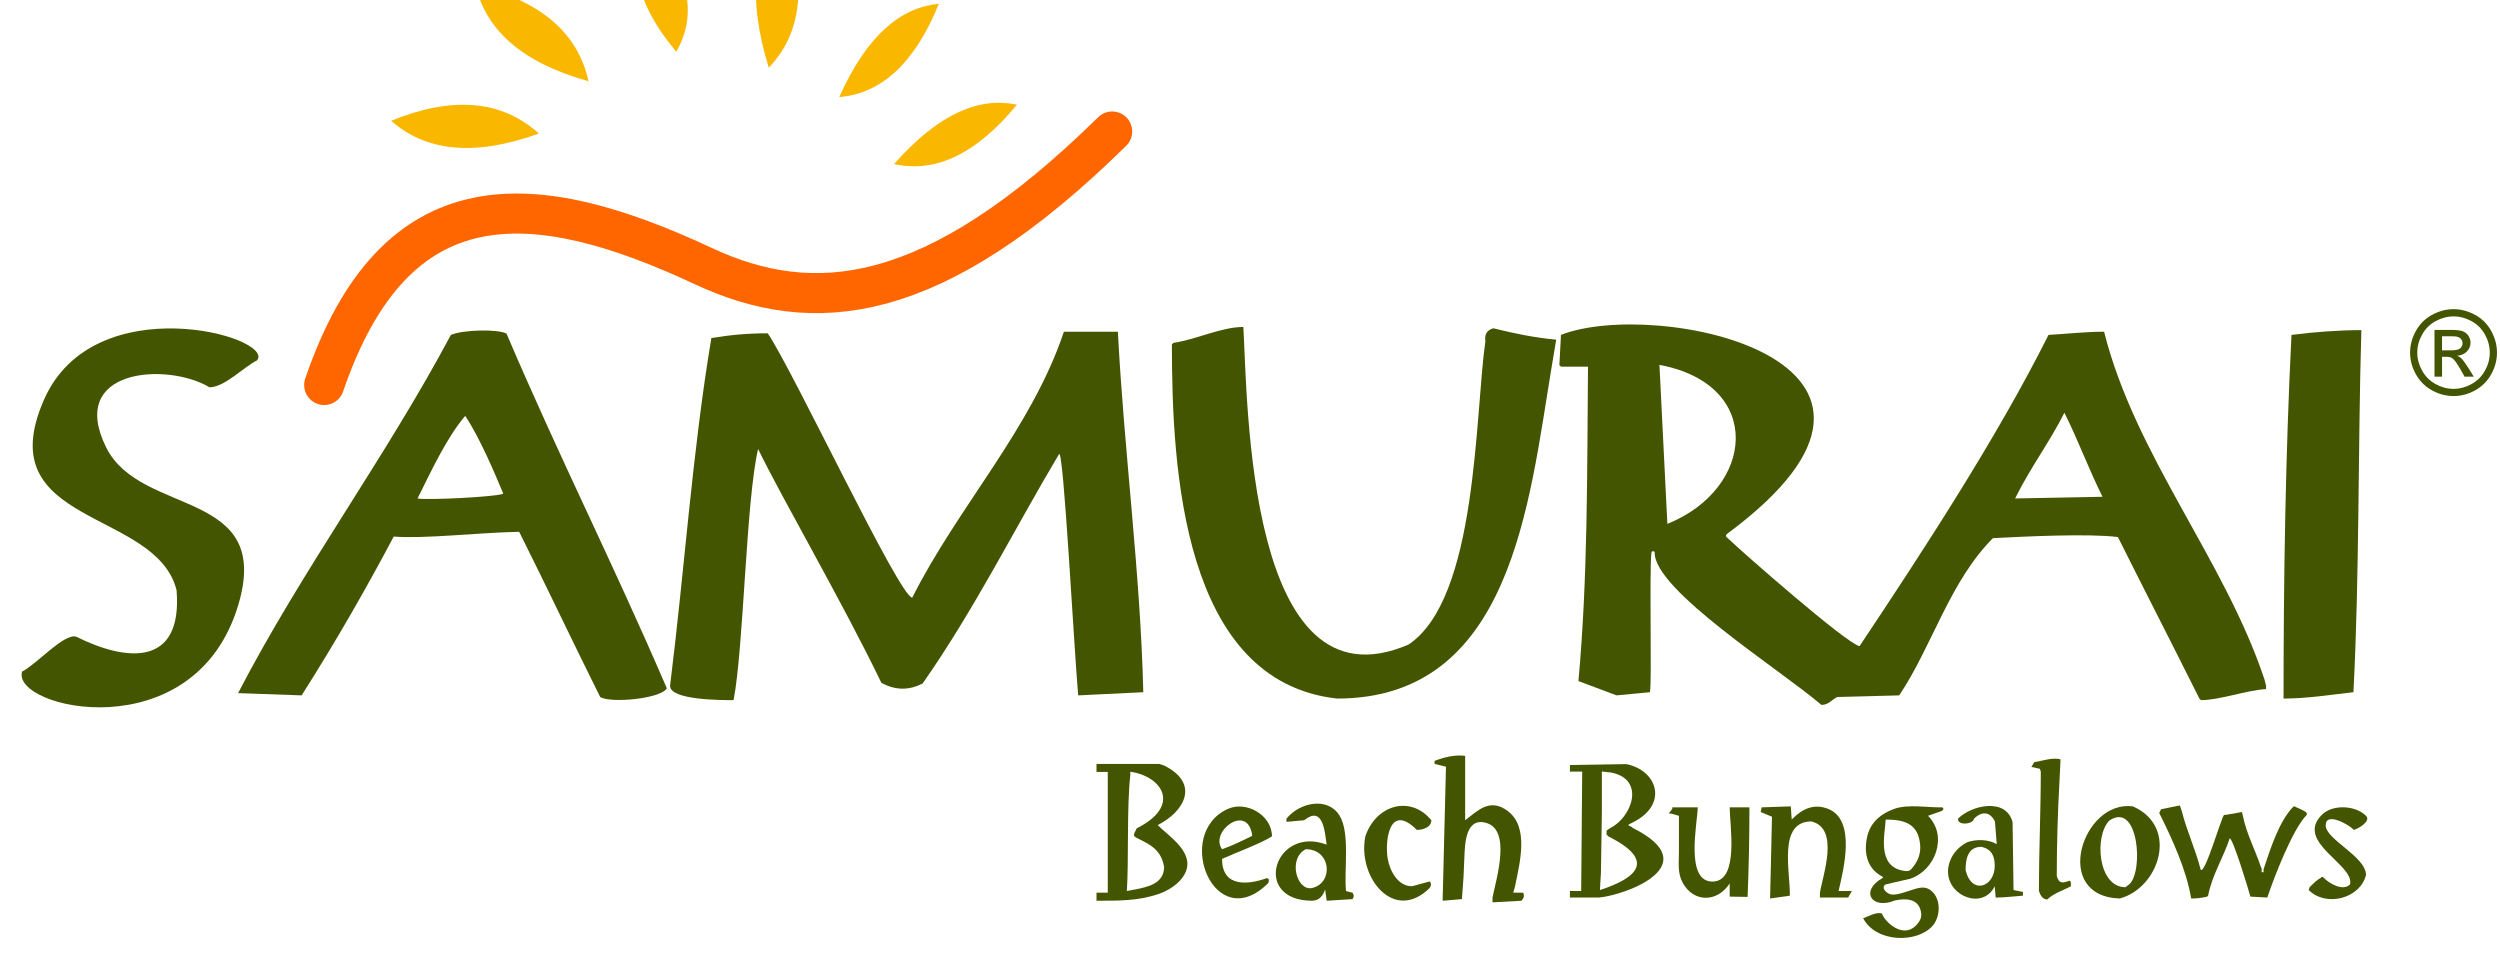 <?xml version="1.0" encoding="UTF-8" standalone="no"?>
<!-- Created with Inkscape (http://www.inkscape.org/) -->

<svg
   xmlns:dc="http://purl.org/dc/elements/1.1/"
   xmlns:cc="http://creativecommons.org/ns#"
   xmlns:rdf="http://www.w3.org/1999/02/22-rdf-syntax-ns#"
   xmlns:svg="http://www.w3.org/2000/svg"
   xmlns="http://www.w3.org/2000/svg"
   xmlns:sodipodi="http://sodipodi.sourceforge.net/DTD/sodipodi-0.dtd"
   xmlns:inkscape="http://www.inkscape.org/namespaces/inkscape"
   width="236"
   height="90"
   viewBox="0 0 236 90"
   id="svg4660"
   version="1.1"
   inkscape:version="0.91 r13725"
   sodipodi:docname="logo-grey.svg">
  <defs
     id="defs4662" />
  <sodipodi:namedview
     id="base"
     pagecolor="#ffffff"
     bordercolor="#666666"
     borderopacity="1.0"
     inkscape:pageopacity="0.0"
     inkscape:pageshadow="2"
     inkscape:zoom="1.979899"
     inkscape:cx="-32.591778"
     inkscape:cy="33.042443"
     inkscape:document-units="px"
     inkscape:current-layer="g4340"
     showgrid="false"
     units="cm"
     inkscape:window-width="1570"
     inkscape:window-height="740"
     inkscape:window-x="46"
     inkscape:window-y="2"
     inkscape:window-maximized="0" />
  <g
     inkscape:label="Layer 1"
     inkscape:groupmode="layer"
     id="layer1"
     transform="translate(0,-962.362)">
    <g
       id="g4322"
       transform="matrix(0.315,0,0,-0.315,-28.453,1094.599)">
      <g
         id="g4324"
         style="fill:#000000;fill-opacity:0.373">
        <path
           inkscape:connector-curvature="0"
           id="path4326"
           style="fill:#445500;fill-opacity:1;fill-rule:evenodd;stroke:none"
           d="m 825.617,327.147 c 2.185,0 4.317,-0.559 6.402,-1.678 2.079,-1.125 3.704,-2.727 4.865,-4.817 1.16,-2.085 1.743,-4.264 1.743,-6.531 0,-2.244 -0.571,-4.399 -1.72,-6.466 -1.143,-2.073 -2.75,-3.681 -4.811,-4.824 -2.067,-1.149 -4.223,-1.72 -6.478,-1.72 -2.256,0 -4.417,0.571 -6.478,1.72 -2.067,1.143 -3.675,2.75 -4.824,4.824 -1.154,2.067 -1.725,4.223 -1.725,6.466 0,2.267 0.583,4.446 1.749,6.531 1.166,2.091 2.792,3.692 4.876,4.817 2.079,1.119 4.217,1.678 6.402,1.678 z m 0,-2.155 c -1.831,0 -3.61,-0.471 -5.342,-1.408 -1.731,-0.936 -3.086,-2.279 -4.064,-4.016 -0.977,-1.743 -1.466,-3.557 -1.466,-5.448 0,-1.873 0.483,-3.669 1.443,-5.389 0.96,-1.72 2.303,-3.063 4.028,-4.022 1.726,-0.96 3.522,-1.443 5.401,-1.443 1.873,0 3.675,0.483 5.401,1.443 1.726,0.96 3.062,2.303 4.016,4.022 0.954,1.72 1.431,3.516 1.431,5.389 0,1.89 -0.483,3.704 -1.455,5.448 -0.972,1.737 -2.326,3.08 -4.064,4.016 -1.737,0.937 -3.516,1.408 -5.33,1.408 z m -5.713,-18.063 0,14.005 4.811,0 c 1.649,0 2.839,-0.124 3.575,-0.383 0.736,-0.259 1.319,-0.712 1.761,-1.354 0.436,-0.648 0.654,-1.331 0.654,-2.055 0,-1.025 -0.365,-1.914 -1.096,-2.674 -0.73,-0.76 -1.702,-1.184 -2.909,-1.278 0.495,-0.206 0.895,-0.453 1.19,-0.742 0.565,-0.554 1.254,-1.478 2.073,-2.78 l 1.708,-2.739 -2.762,0 -1.243,2.208 c -0.978,1.731 -1.761,2.821 -2.361,3.257 -0.412,0.324 -1.019,0.483 -1.814,0.483 l -1.325,0 0,-5.948 -2.261,0 z m 2.261,7.88 2.744,0 c 1.307,0 2.203,0.2 2.68,0.589 0.477,0.389 0.719,0.907 0.719,1.555 0,0.412 -0.118,0.783 -0.348,1.113 -0.23,0.324 -0.548,0.571 -0.954,0.73 -0.412,0.165 -1.166,0.241 -2.273,0.241 l -2.568,0 0,-4.228 z" />
        <path
           inkscape:connector-curvature="0"
           id="path4328"
           style="fill:#445500;fill-opacity:1;fill-rule:evenodd;stroke:none"
           d="m 143.241,242.938 c 1.889,-23.299 -15.274,-21.351 -30.106,-13.922 -3.791,0.946 -11.789,-8.275 -16.18,-10.47 -3.367,-11.134 51.567,-23.824 64.737,19.81 10.617,35.176 -29.083,26.468 -39.514,47.294 -11.896,23.821 18.342,25.64 30.934,18.085 4.501,0 10.209,6.058 14.277,8.091 5.456,7.095 -48.873,22.228 -63.857,-11.765 -16.781,-38.071 33.569,-32.601 39.708,-57.123" />
        <path
           inkscape:connector-curvature="0"
           id="path4330"
           style="fill:#445500;fill-opacity:1;fill-rule:evenodd;stroke:none"
           d="m 363.714,240.683 c -3.885,0.285 -35.609,67.859 -43.309,79.234 -5.893,0 -11.139,-0.466 -16.901,-1.428 -5.75,-34.434 -8.037,-69.565 -12.376,-104.227 0,-4.284 15.371,-4.283 19.038,-4.283 3.047,15.682 3.719,59.866 7.353,75.268 7.118,-14.698 25.28,-45.877 36.936,-70.062 4.124,-2.283 8.248,-2.35 12.373,-0.202 15.596,22.254 27.843,46.928 40.902,68.764 1.34,1.388 4.459,-58.343 5.71,-72.339 l 19.512,0.951 c -0.827,35.452 -5.803,72.624 -7.614,108.034 -5.394,0 -10.788,0 -16.182,0 -9.668,-29.017 -31.935,-52.72 -45.444,-79.709" />
        <path
           inkscape:connector-curvature="0"
           id="path4332"
           style="fill:#445500;fill-opacity:1;fill-rule:evenodd;stroke:none"
           d="m 215.459,270.42 c 3.955,7.928 8.691,18.182 14.278,24.749 4.452,-6.638 9.089,-17.749 11.422,-23.32 -2.317,-1.006 -23.179,-1.988 -25.7,-1.429 z m 9.993,49.02 C 205.679,282.352 180.904,249.148 161.68,212.082 l 19.036,-0.675 c 10.567,16.595 19.843,32.942 27.605,47.592 9.307,-0.723 25.036,1.179 37.597,1.427 8.237,-16.426 16.067,-33.054 24.272,-49.495 2.912,-1.943 18.151,-0.594 19.975,2.595 -16.46,38.238 -31.66,67.944 -48.053,106.313 -2.739,1.371 -12.835,1.185 -16.658,-0.398" />
        <path
           inkscape:connector-curvature="0"
           id="path4334"
           style="fill:#445500;fill-opacity:1;fill-rule:evenodd;stroke:none"
           d="m 777.047,319.44 c -1.811,-36.256 -2.38,-72.694 -2.38,-108.987 6.955,0 14.022,1.136 20.94,1.904 1.838,35.239 1.329,72.96 2.379,108.507 -6.969,0 -14.023,-0.559 -20.94,-1.424" />
        <path
           inkscape:connector-curvature="0"
           id="path4336"
           style="fill:#445500;fill-opacity:1;fill-rule:evenodd;stroke:none"
           d="m 694.236,270.42 0.475,0.953 c 4.27,8.532 10.008,16.202 14.278,24.747 4.074,-8.126 7.36,-17.062 11.422,-25.197 l -26.175,-0.503 z m -104.227,-7.614 -2.376,47.652 c 31.645,-5.941 28.55,-37.175 2.376,-47.652 z m -31.886,56.634 -0.476,-9.043 0.476,-0.475 8.098,0 c -0.286,-31.513 -0.016,-62.852 -2.863,-94.232 l 11.422,-4.283 9.995,0.951 c 0.655,2.621 -0.232,36.919 0.475,41.882 0.117,0.502 0.885,0.502 0.952,0 -0.238,-11.307 37.861,-35.259 49.972,-45.689 2.159,0 3.038,1.517 4.76,2.379 l 18.56,0.476 c 9.952,14.917 15.083,34.059 28.079,47.116 9.475,0.498 28.825,1.455 37.459,0.331 8.15,-16.31 15.787,-31.138 23.935,-47.447 l 0.477,-0.953 0.477,-0.476 c 5.5,0 13.336,2.891 19.513,3.331 l 0,0.952 -0.477,1.904 c -11.944,35.89 -38.781,67.132 -48.068,104.227 -5.549,0 -11.108,-0.644 -16.657,-0.952 -15.432,-30.811 -37.494,-64.573 -56.635,-93.281 -4.012,0.835 -35.387,28.397 -39.501,32.364 -0.7,0.476 -0.7,0.952 0,1.427 70.01,51.979 -21.574,70.699 -49.972,59.49" />
        <path
           inkscape:connector-curvature="0"
           id="path4338"
           style="fill:#445500;fill-opacity:1;fill-rule:evenodd;stroke:none"
           d="m 441.997,317.061 -0.475,-0.476 c 0,-37.311 3.228,-100.983 49.495,-106.132 52.213,0 57.503,58.42 64.249,98.993 l 1.427,8.566 c -6.376,0.579 -12.64,1.859 -18.838,3.41 -1.898,-0.53 -2.692,-1.799 -2.379,-3.808 -3.173,-22.175 -2.313,-77.158 -23.043,-90.98 -48.401,-20.848 -48.2,73.117 -49.495,95.185 -6.577,0 -14.125,-3.788 -20.942,-4.759" />
      </g>
      <g
         id="g4340"
         style="fill:#000000;fill-opacity:0.373">
        <g
           id="g4342"
           style="fill:#445500;fill-opacity:1">
          <path
             inkscape:connector-curvature="0"
             id="path4344"
             style="fill:#445500;fill-opacity:1;fill-rule:evenodd;stroke:none"
             d="m 456.558,165.302 c -3.887,5.276 7.805,14.075 9.046,4.021 -2.517,-1.256 -6.373,-3.13 -9.046,-4.021 z m 13.855,-10.131 c 0.245,0.721 0.351,1.364 -0.482,1.448 -5.276,-1.89 -13.373,-3 -13.373,5.789 3.721,1.7 11.83,4.701 14.957,6.755 0,6.339 -7.661,10.716 -13.181,8.235 -16.528,-7.428 -4.016,-38.321 12.079,-22.226" />
          <path
             inkscape:connector-curvature="0"
             id="path4346"
             style="fill:#445500;fill-opacity:1;fill-rule:evenodd;stroke:none"
             d="m 520.245,191.776 -0.003,-0.905 3.418,-0.833 -1.006,-40.174 5.788,0.482 0.483,6.755 0.258,5.929 c 0.163,3.74 0.31,11.803 6.386,10.208 7.753,-2.036 3.201,-16.612 2.04,-22.409 l 0,-1.447 c 2.894,0.161 5.79,0.322 8.685,0.482 0.75,0.804 0.91,1.609 0.482,2.411 l -2.96,0.009 0.548,1.921 c 1.401,7.026 4.289,17.66 -2.183,22.54 -5.403,4.075 -9.042,0.05 -12.774,-2.76 l 0,16.885 c 0,0.805 0,1.609 0,2.413 -2.942,0.386 -6.021,-0.313 -9.162,-1.508" />
          <path
             inkscape:connector-curvature="0"
             id="path4348"
             style="fill:#445500;fill-opacity:1;fill-rule:evenodd;stroke:none"
             d="m 430.988,171.574 c -0.556,-1.39 -1.53,-2.138 -0.061,-2.858 3.997,-1.957 7.397,-3.515 8.263,-8.72 0,-5.006 -4.943,-6.005 -8.683,-6.755 l -2.484,-0.459 c 0.602,8.791 -0.049,25.112 1.036,34.712 l 0.003,1.02 c 9.526,-1.325 15.424,-10.204 1.927,-16.94 z m -12.06,16.885 3.377,0 0,-36.183 -3.377,0 0,-2.411 c 6.307,0 12.311,-0.081 18.332,1.93 3.209,1.067 6.656,3.176 8.202,6.272 3.092,6.177 -4.777,11.048 -8.202,14.473 7.846,3.917 12.903,12.377 1.93,17.85 l -1.447,0.482 -18.815,0 0,-2.412 z" />
          <path
             inkscape:connector-curvature="0"
             id="path4350"
             style="fill:#445500;fill-opacity:1;fill-rule:evenodd;stroke:none"
             d="m 483.567,153.692 c -4.662,-1.054 -7.358,8.874 -1.922,11.611 7.674,0 8.345,-10.158 1.922,-11.611 z m -7.711,20.777 0,-0.965 5.307,0.481 c 5.522,4.419 6.143,-2.913 6.741,-7.304 -15.627,5.862 -22.648,-16.816 -4.329,-16.817 2.19,0.099 3.231,1.5 3.86,3.377 l 0.481,-3.377 c 2.573,0.161 5.147,0.322 7.721,0.482 0.491,0.644 0.491,1.287 0,1.93 l -1.93,0.483 c -0.646,6.173 1.296,17.408 -1.949,22.634 -3.556,5.726 -11.951,3.936 -15.901,-0.924" />
          <path
             inkscape:connector-curvature="0"
             id="path4352"
             style="fill:#445500;fill-opacity:1;fill-rule:evenodd;stroke:none"
             d="m 499.495,169.162 c -2.463,-12.346 8.676,-26.085 19.299,-15.438 0.493,0.741 0.493,1.385 0,1.928 l -5.307,-1.446 c -4.337,0 -6.758,4.82 -7.322,8.459 -0.782,5.055 0.426,16.747 8.77,8.428 1.699,0 4.342,0.728 4.342,2.893 -6.222,7.592 -16.549,4.677 -19.782,-4.823" />
        </g>
        <g
           id="g4354"
           style="fill:#445500;fill-opacity:1">
          <path
             inkscape:connector-curvature="0"
             id="path4356"
             style="fill:#445500;fill-opacity:1;fill-rule:evenodd;stroke:none"
             d="m 572.913,171.661 -0.845,-0.563 -0.282,-0.281 0,-1.127 0.282,-0.282 0.281,-0.281 c 14.563,-7.294 8.37,-12.501 -2.556,-16.055 l 0.303,5.07 0.281,18.027 6e-4,12.422 2.816,-0.311 c 10.343,-2.063 6.18,-13.383 -0.282,-16.618 z m -12.112,18.872 0,-1.972 3.683,0 -0.302,-35.772 -3.381,0 0,-1.972 8.732,0 c 8.232,0.822 32.324,9.719 10.14,20.843 l -0.282,0.282 -0.563,0.281 -0.564,0.281 0.282,0.282 0.563,0.281 0.564,0.282 c 10.76,5.376 7.364,15.593 -1.972,17.463 l -16.901,-0.282 z" />
          <path
             inkscape:connector-curvature="0"
             id="path4358"
             style="fill:#445500;fill-opacity:1;fill-rule:evenodd;stroke:none"
             d="m 618.261,177.858 -0.281,-1.408 3.379,-1.408 -0.563,-24.506 5.915,0.845 c 0.156,7.165 -3.645,22.252 6.479,22.252 8.541,-2.185 3.371,-16.062 2.535,-21.407 l 0,-1.408 8.45,0 1.127,1.972 -3.98,0.004 c 1.413,6.22 5.41,21.33 -3.217,24.639 -4.104,1.574 -7.532,0.062 -10.548,-2.954 l -0.282,-0.282 -0.281,3.944 -8.732,-0.282 z" />
          <path
             inkscape:connector-curvature="0"
             id="path4360"
             style="fill:#445500;fill-opacity:1;fill-rule:evenodd;stroke:none"
             d="m 590.403,176.024 c 1.025,0.094 2.939,-0.775 3.071,-0.701 l 0,-10.907 c 0,-3.245 -0.469,-6.242 1.135,-9.175 3.241,-5.928 10.296,-5.983 14.075,-0.198 l 0,-3.944 5.368,-0.084 c 0.362,8.895 0.547,17.938 0.547,26.843 -1.972,0 -3.943,0 -5.915,0 0,-5.226 2.859,-21.728 -4.782,-22.23 -8.898,-0.587 -4.794,17.882 -4.794,22.23 -2.535,0 -5.07,0 -7.605,0 0.177,-0.496 -0.588,-1.107 -1.1,-1.833" />
          <path
             inkscape:connector-curvature="0"
             id="path4362"
             style="fill:#445500;fill-opacity:1;fill-rule:evenodd;stroke:none"
             d="m 684.172,166.028 c 3.118,-0.78 3.944,-2.866 3.944,-5.735 0,-6.194 -6.839,-8.876 -8.732,-1.307 0,3.296 0.545,7.042 4.788,7.042 z m -7.042,8.45 c -0.367,-2.124 4.474,-1.824 4.788,0 1.977,1.97 4.593,2.485 6.256,-0.846 l 0.549,-6.802 c -2.493,1.468 -6.09,1.501 -8.777,0.606 -3.935,-1.97 -6.034,-5.781 -5.807,-9.365 0.448,-7.072 10.479,-10.856 13.976,-3.874 l 0.281,-3.379 c 2.71,0 5.46,0.382 8.169,0.563 l 0,1.127 -2.817,0.563 -0.281,20.281 c -1.881,7.516 -12.284,5.18 -16.338,1.127" />
          <path
             inkscape:connector-curvature="0"
             id="path4364"
             style="fill:#445500;fill-opacity:1;fill-rule:evenodd;stroke:none"
             d="m 699.945,191.379 -0.845,-1.409 2.535,-0.564 0.282,-0.845 c 0,-11.946 -0.564,-23.837 -0.564,-35.772 0.423,-1.267 1.111,-2.536 2.536,-2.536 1.676,1.682 4.371,2.609 6.479,3.663 0.187,0.094 0.375,0.188 0.562,0.281 0,0.376 0,0.751 0,1.127 -0.094,0.188 -0.188,0.376 -0.281,0.564 -2.117,-0.704 -3.229,-1.098 -3.944,1.408 0,9.685 0.307,19.344 0.846,29.012 l 0.281,5.915 c -2.109,0.702 -5.67,-0.476 -7.887,-0.845" />
          <path
             inkscape:connector-curvature="0"
             id="path4366"
             style="fill:#445500;fill-opacity:1;fill-rule:evenodd;stroke:none"
             d="m 737.971,177.295 -0.564,-1.126 c 3.911,-7.822 8.141,-16.997 9.577,-25.632 1.669,0 3.168,0.159 4.789,0.563 l 0.281,0.281 c 1.264,6.317 4.506,11.254 6.479,17.182 0.975,0 5.763,-15.726 6.196,-17.464 l 5.071,-0.281 c 1.954,5.863 7.565,20.521 11.829,24.786 l 0,0.564 c -0.735,0.735 -2.151,1.217 -3.098,1.69 l -0.563,0.282 -0.281,0 c -4.371,-4.366 -7.036,-12.928 -9.014,-18.872 l 0,-0.846 -0.564,0 0,1.127 -0.281,0.563 c -1.708,5.115 -4.288,9.883 -5.352,15.21 l -0.282,1.127 -4.789,-0.846 -0.563,0 c -0.844,-0.843 -5.928,-18.571 -7.041,-16.336 -1.489,5.941 -4.142,11.502 -5.634,17.463 l -0.564,1.69 -5.633,-1.127 z" />
          <path
             inkscape:connector-curvature="0"
             id="path4368"
             style="fill:#445500;fill-opacity:1;fill-rule:evenodd;stroke:none"
             d="m 728.394,154.761 -1.126,-0.845 c -8.259,0 -9.391,15.381 -4.789,19.998 8.79,5.85 10.302,-15.441 5.915,-19.154 z m -2.816,-4.225 c 11.858,3.168 17.841,21.511 3.943,27.604 -15.053,2.072 -24.525,-26.942 -3.943,-27.604" />
          <path
             inkscape:connector-curvature="0"
             id="path4370"
             style="fill:#445500;fill-opacity:1;fill-rule:evenodd;stroke:none"
             d="m 786.137,175.604 c -8.205,-8.166 9.923,-14.939 8.45,-20.843 -2.186,-2.186 -6.266,0.353 -7.887,1.972 l -0.282,0.282 -0.281,0 -0.282,-0.282 c -1.187,-0.592 -2.396,-1.833 -3.38,-2.816 l -0.282,-0.846 c 5.228,-5.21 15.417,-2.551 17.182,4.507 0,5.532 -12.088,10.645 -12.081,14.866 0.004,4.196 6.846,0.23 8.137,-1.064 l 0.282,-0.281 c 1.342,0.335 5.275,2.611 3.662,4.225 -3.161,3.149 -10.002,3.529 -13.238,0.281" />
          <path
             inkscape:connector-curvature="0"
             id="path4372"
             style="fill:#445500;fill-opacity:1;fill-rule:evenodd;stroke:none"
             d="m 655.442,174.196 c 5.955,0 9.28,-1.489 10.174,-6.451 0.532,-2.961 -0.131,-5.341 -1.81,-7.542 -1.067,-1.397 -1.326,-1.637 -3.073,-1.347 -8.029,1.337 -5.518,10.96 -5.291,15.339 z m -0.846,-17.182 0,-0.282 c -7.062,-3.927 -3.321,-9.697 3.663,-6.76 3.536,0.706 6.531,0.321 7.531,-2.613 0.703,-2.066 0.191,-3.409 -1.321,-4.942 -4.002,-4.059 -9.419,1.299 -10.154,3.611 -1.726,0.576 -3.93,-0.84 -5.633,-1.408 3.784,-7.264 15.971,-7.582 20.744,-2.346 2.289,2.511 2.625,7.322 0.321,9.945 -1.725,1.964 -3.432,1.814 -5.701,1.127 -2.365,-0.717 -5.022,-1.829 -6.885,-1.616 -1.303,0.149 -3.379,2.051 -1.72,3.03 l 7.323,1.69 c 7.544,2.511 11.428,12.788 5.352,18.872 1.342,0.469 2.685,0.939 4.027,1.408 0.66,0.376 0.755,0.751 0.282,1.127 -4.16,-0.135 -10.365,1.068 -14.511,-0.492 -5.529,-2.081 -7.801,-5.442 -8.328,-10.046 -0.499,-4.375 0.921,-8.263 5.008,-10.305" />
        </g>
      </g>
      <g
         transform="translate(-6.109,-11.063)"
         id="g4864">
        <path
           d="m 193.584,315.483 c 21.345,62.414 62.561,59.483 113.544,35.67 32.872,-15.354 68.861,-12.599 122.607,40.303"
           style="fill:none;stroke:#ff6600;stroke-width:12;stroke-linecap:round;stroke-linejoin:round;stroke-miterlimit:2.613;stroke-dasharray:none;stroke-opacity:1"
           id="path4374"
           inkscape:connector-curvature="0" />
        <g
           id="g4378">
          <path
             d="m 364.366,381.698 c 13.527,15.319 25.653,20.147 36.828,17.801 -12.021,-14.663 -24.297,-20.596 -36.828,-17.801"
             style="fill:#f9b700;fill-opacity:1;fill-rule:evenodd;stroke:none"
             id="path4380"
             inkscape:connector-curvature="0" />
          <path
             d="m 257.936,390.841 c -20.182,-7.256 -34.302,-4.974 -44.281,3.833 18.404,7.484 33.165,6.204 44.281,-3.833"
             style="fill:#f9b700;fill-opacity:1;fill-rule:evenodd;stroke:none"
             id="path4382"
             inkscape:connector-curvature="0" />
          <path
             d="m 272.825,406.509 c -20.655,5.774 -30.844,15.812 -33.878,28.771 19.337,-4.558 30.629,-14.15 33.878,-28.771"
             style="fill:#f9b700;fill-opacity:1;fill-rule:evenodd;stroke:none"
             id="path4384"
             inkscape:connector-curvature="0" />
          <path
             d="m 299.111,415.358 c -12.548,14.902 -14.255,27.07 -8.547,37.373 12.276,-13.384 15.123,-25.843 8.547,-37.373"
             style="fill:#f9b700;fill-opacity:1;fill-rule:evenodd;stroke:none"
             id="path4386"
             inkscape:connector-curvature="0" />
          <path
             d="m 326.817,410.592 c -6.753,22.076 -4.235,36.603 4.628,45.975 7.012,-20.239 5.467,-35.563 -4.628,-45.975"
             style="fill:#f9b700;fill-opacity:1;fill-rule:evenodd;stroke:none"
             id="path4388"
             inkscape:connector-curvature="0" />
          <path
             d="m 347.941,401.765 c 8.348,18.653 18.485,26.875 29.851,27.965 -7.106,-17.579 -17.058,-26.899 -29.851,-27.965"
             style="fill:#f9b700;fill-opacity:1;fill-rule:evenodd;stroke:none"
             id="path4390"
             inkscape:connector-curvature="0" />
        </g>
      </g>
    </g>
  </g>
</svg>
